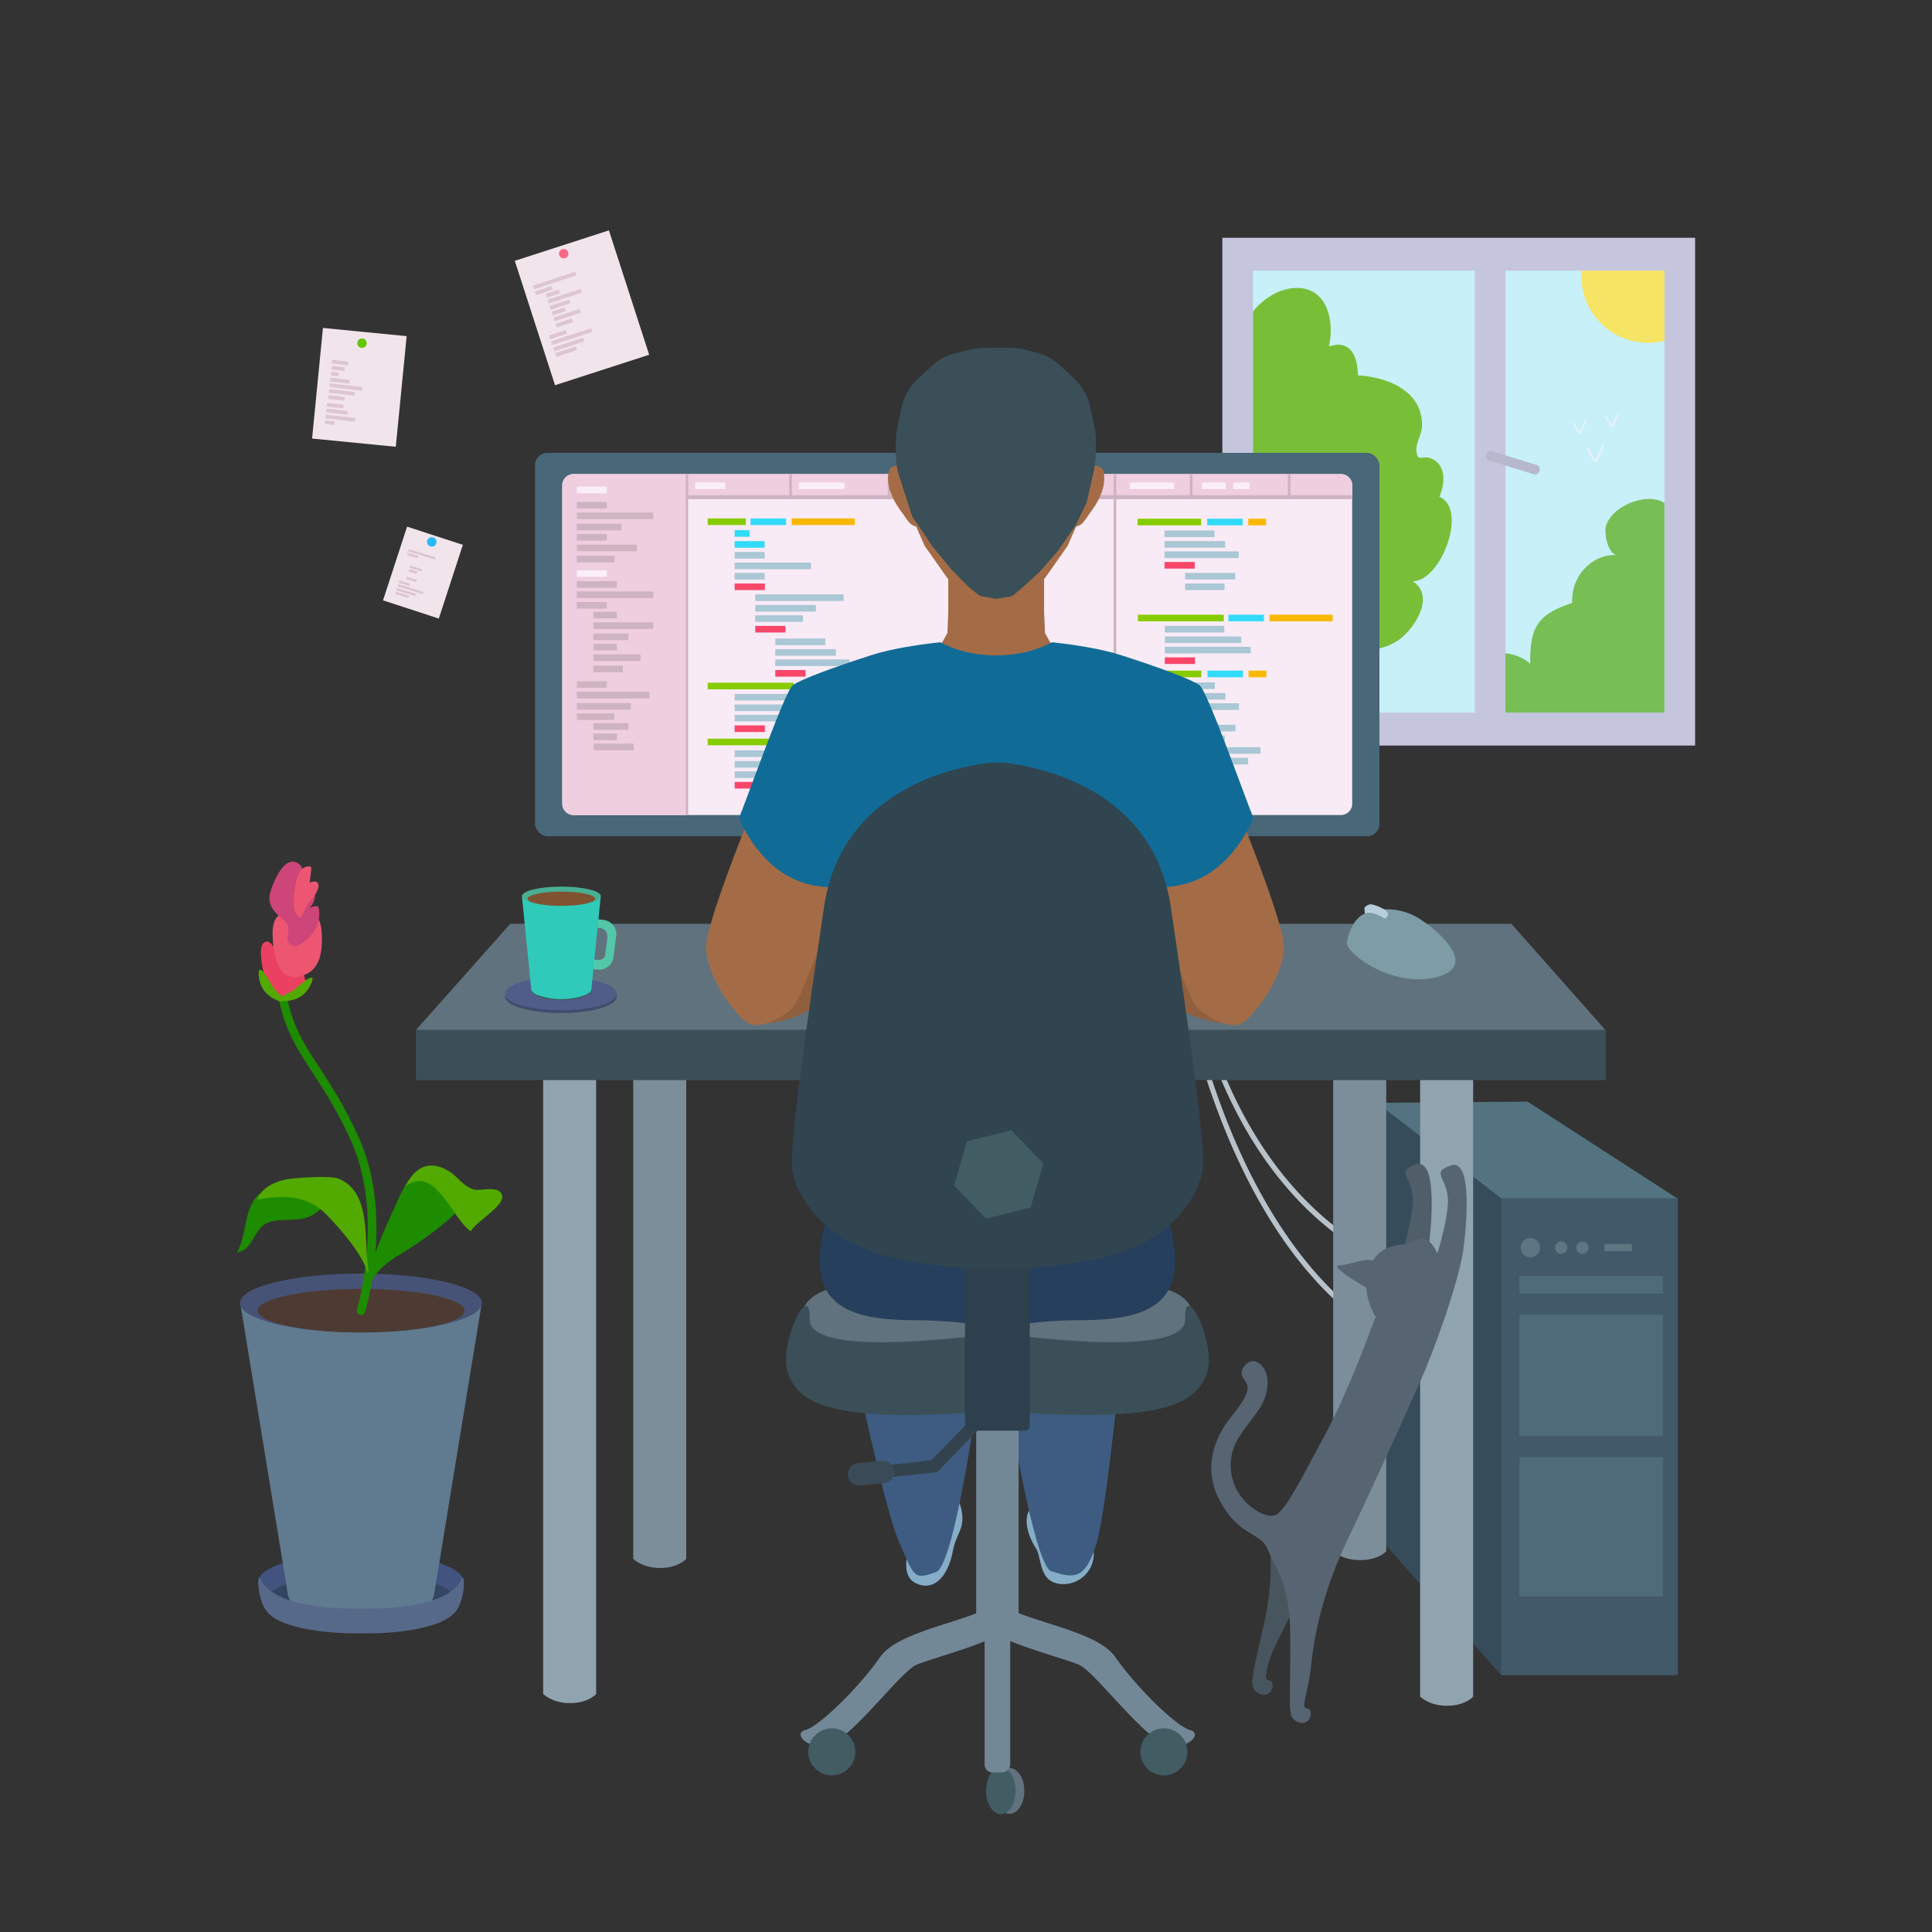 <svg id="Layer_1" data-name="Layer 1" xmlns="http://www.w3.org/2000/svg" viewBox="0 0 1200 1200"><rect x="0" y="0" width="1200" height="1200" fill="#333333" stroke="none"/><defs><style>.cls-1{fill:none;}.cls-2{fill:#52737f;}.cls-3{fill:#364c5a;}.cls-4{fill:#415969;}.cls-5{fill:#5c7781;}.cls-6{fill:#4f6a79;}.cls-7{fill:#c5c5de;}.cls-8{fill:#c7f0f9;}.cls-9{fill:#79be37;}.cls-10{fill:#77be55;}.cls-11{fill:#f6e564;}.cls-12{fill:#b7b7cd;}.cls-13{fill:#e5f2f9;}.cls-14{fill:#486778;}.cls-15{fill:#f9ebf6;}.cls-16{fill:#efcedf;}.cls-17{fill:#ceb3c0;}.cls-18{fill:#86cc00;}.cls-19{fill:#32dbf9;}.cls-20{fill:#f94669;}.cls-21{fill:#aac7d5;}.cls-22{fill:#f9b800;}.cls-23{fill:#f9eff9;}.cls-24{fill:#b8c2ca;}.cls-25{fill:#90a4b0;}.cls-26{fill:#7d8e9b;}.cls-27{fill:#60727d;}.cls-28{fill:#3a4f57;}.cls-29{fill:#41537e;}.cls-30{fill:#334560;}.cls-31{fill:#607a8f;}.cls-32{fill:#475376;}.cls-33{fill:#4d3b33;}.cls-34{fill:#1d8c00;}.cls-35{fill:#52aa00;}.cls-36{fill:#ea4162;}.cls-37{fill:#ec5671;}.cls-38{fill:#ce4579;}.cls-39{fill:#566989;}.cls-40{fill:#4f5e68;}.cls-41{fill:#566571;}.cls-42{fill:#47555e;}.cls-43{fill:#7e9ca6;}.cls-44{fill:#b8cedd;}.cls-45{fill:#85adc8;}.cls-46{fill:#3e5c81;}.cls-47{fill:#425c64;}.cls-48{fill:#738897;}.cls-49{fill:#905f3d;}.cls-50{fill:#a46c46;}.cls-51{fill:#253f5c;}.cls-52{fill:#33434e;}.cls-53{fill:#2e404d;}.cls-54{fill:#3a4b57;}.cls-55{fill:#106c97;}.cls-56{fill:#304550;}.cls-57{fill:#f1e5eb;}.cls-58{fill:#f96a87;}.cls-59{fill:#ddc5d1;}.cls-60{fill:#64c605;}.cls-61{fill:#27b9f8;}.cls-62{fill:#414c6d;}.cls-63{fill:#4f5d88;}.cls-64{fill:#3b5d5a;}.cls-65{fill:#53c7a8;}.cls-66{fill:#2fcab9;}.cls-67{fill:#49af93;}.cls-68{fill:#7f5331;}</style></defs><rect class="cls-1" width="1200" height="1200"/><polygon class="cls-2" points="1042.48 744.77 932.39 749.16 855.22 684.97 948.85 684.24 1042.48 744.77"/><path class="cls-3" d="M855.21,685c-.18,1.65.6,269.1.6,269.1l76.61,86.42,41.23-141.13L932.74,744.48Z"/><rect class="cls-4" x="932.39" y="744.22" width="109.73" height="296.26"/><circle class="cls-5" cx="950.49" cy="774.94" r="6.03"/><circle class="cls-5" cx="969.69" cy="774.94" r="3.84"/><circle class="cls-5" cx="982.86" cy="774.94" r="3.84"/><rect class="cls-5" x="996.58" y="772.75" width="17.01" height="4.39"/><rect class="cls-6" x="943.73" y="792.5" width="89.24" height="10.97"/><rect class="cls-6" x="943.73" y="816.59" width="89.24" height="75.44"/><rect class="cls-6" x="943.73" y="905.11" width="89.24" height="86.41"/><rect class="cls-7" x="759.23" y="147.69" width="293.63" height="315.38"/><rect class="cls-8" x="778.26" y="168.13" width="255.57" height="274.5"/><path class="cls-9" d="M877.45,361c14.36,9.29,1,29.35-8.14,36.07-12.74,9.39-27.53,6.38-42.73,5.62-15.46-.78-35.19,6.46-46.7-7a24.67,24.67,0,0,1-1.62-2.12v-200c6.1-8,16.14-14.19,26-14.68,19.54-1,24.92,19.51,21.16,36.32,13.35-4.49,17.84,6,18,17.93,17.8,1,40.6,9.41,39.8,31.85-.17,4.76-3.8,10.25-3.48,14.51.65,8.48,3.46,2.69,9.55,5.43,8.89,4,8.41,15.23,4.72,23.59C912,316.29,895,361.06,877.45,361Z"/><path class="cls-10" d="M1033.83,312.44V442.63H923.75c-1.93-5.83-1.69-13.15-.57-20.9.85-5.91,1.57-13.28,7.27-15.39s16.22,2,20,6c-.37-23.61,5.24-30.77,26.09-37.9-.85-16.07,11.71-30.44,27.93-29.71-5.67-.26-8-13.15-7.16-17.09,1.36-6.51,7.32-11.38,13-14.21,6-3,13.82-4.68,20.37-2.56A13.57,13.57,0,0,1,1033.83,312.44Z"/><rect class="cls-7" x="916.02" y="158.56" width="19.03" height="292.27"/><path class="cls-11" d="M1033.83,168.13v43.55a41.51,41.51,0,0,1-51.66-40.2c0-1.13.05-2.24.14-3.35Z"/><path class="cls-12" d="M954.62,288.82a2.82,2.82,0,0,1,1.54,3.63h0a2.82,2.82,0,0,1-3.31,2.15L924.77,286a2.81,2.81,0,0,1-1.54-3.63h0a2.81,2.81,0,0,1,3.3-2.15Z"/><path class="cls-13" d="M981.11,269.39a1.07,1.07,0,0,1-.93-.53l-3.5-6a.3.3,0,0,1,.09-.37c.7-.64,1,0,1.17.43.49.81,1,1.62,1.46,2.42.3.5.61,1,.91,1.51s.54,1.13,1,.69a12.63,12.63,0,0,0,1.3-2.6c.7-1.58,1.16-2.47,1.74-3.76.07-.14.68-1.28,1.15-.4a1,1,0,0,1-.07.62l-3.3,7.34a1.06,1.06,0,0,1-.92.63Z"/><path class="cls-13" d="M991,287.09a1.27,1.27,0,0,1-1.11-.64l-4.19-7.15a.35.35,0,0,1,.11-.44c.83-.77,1.15-.05,1.4.52l1.74,2.89,1.09,1.8c.31.53.64,1.36,1.15.82a15.06,15.06,0,0,0,1.56-3.11c.84-1.88,1.39-2.94,2.08-4.49.08-.16.81-1.53,1.37-.48a1.27,1.27,0,0,1-.08.74l-3.94,8.78a1.31,1.31,0,0,1-1.11.76Z"/><path class="cls-13" d="M1001.22,265.28a1.09,1.09,0,0,1-.93-.53l-3.48-5.95a.29.29,0,0,1,.1-.36c.69-.64,1,0,1.16.43.48.8,1,1.6,1.45,2.4l.9,1.5c.26.44.53,1.13,1,.68a12.19,12.19,0,0,0,1.29-2.58c.7-1.57,1.15-2.45,1.73-3.74.06-.13.67-1.26,1.14-.4a1,1,0,0,1-.07.62l-3.27,7.3a1.09,1.09,0,0,1-.92.63Z"/><rect class="cls-14" x="332.31" y="281.29" width="524.49" height="238.1" rx="7.68"/><path class="cls-15" d="M839.88,301.29v198.1a7,7,0,0,1-7.19,6.84H356.42a7,7,0,0,1-7.19-6.84V301.29a7,7,0,0,1,7.19-6.83H832.69A7,7,0,0,1,839.88,301.29Z"/><path class="cls-16" d="M839.88,301.29v7.95H426.13V294.46H832.69A7,7,0,0,1,839.88,301.29Z"/><rect class="cls-17" x="424.48" y="307.59" width="415.4" height="2.47"/><rect class="cls-17" x="423.02" y="294.46" width="4.39" height="211.77"/><rect class="cls-17" x="490.23" y="294.46" width="1.65" height="15.6"/><rect class="cls-17" x="551.4" y="294.46" width="1.65" height="15.6"/><rect class="cls-17" x="613.94" y="294.46" width="1.65" height="15.6"/><rect class="cls-17" x="675.39" y="294.46" width="1.65" height="15.6"/><rect class="cls-17" x="739.03" y="294.46" width="1.65" height="15.6"/><rect class="cls-17" x="799.93" y="294.46" width="1.65" height="15.6"/><rect class="cls-18" x="439.57" y="322" width="23.68" height="4.11"/><rect class="cls-19" x="466.18" y="322" width="22.08" height="4.11"/><rect class="cls-19" x="456.3" y="329.31" width="9.33" height="4.11"/><rect class="cls-19" x="456.3" y="336.08" width="18.65" height="4.11"/><rect class="cls-20" x="456.3" y="362.41" width="18.79" height="4.11"/><rect class="cls-21" x="456.3" y="342.84" width="18.65" height="4.11"/><rect class="cls-21" x="456.3" y="355.83" width="18.65" height="4.11"/><rect class="cls-21" x="456.3" y="349.43" width="47.46" height="4.11"/><rect class="cls-20" x="456.3" y="450.56" width="18.79" height="4.11"/><rect class="cls-21" x="456.3" y="430.99" width="36.94" height="4.11"/><rect class="cls-21" x="456.3" y="443.97" width="53.4" height="4.11"/><rect class="cls-21" x="456.3" y="437.57" width="47.46" height="4.11"/><rect class="cls-20" x="469.1" y="388.75" width="18.79" height="4.11"/><rect class="cls-21" x="469.1" y="369.18" width="54.86" height="4.11"/><rect class="cls-21" x="469.1" y="382.16" width="29.63" height="4.11"/><rect class="cls-21" x="469.1" y="375.76" width="37.67" height="4.11"/><rect class="cls-20" x="481.54" y="416.18" width="18.79" height="4.11"/><rect class="cls-21" x="481.54" y="396.61" width="31.09" height="4.11"/><rect class="cls-21" x="481.54" y="409.59" width="46.08" height="4.11"/><rect class="cls-21" x="481.54" y="403.19" width="37.67" height="4.11"/><rect class="cls-20" x="456.3" y="485.67" width="18.79" height="4.11"/><rect class="cls-21" x="456.3" y="466.1" width="31.09" height="4.11"/><rect class="cls-21" x="456.3" y="479.09" width="46.08" height="4.11"/><rect class="cls-21" x="456.3" y="472.69" width="37.67" height="4.11"/><rect class="cls-21" x="469.1" y="492.44" width="31.09" height="4.11"/><rect class="cls-21" x="469.1" y="499.02" width="24.51" height="4.11"/><rect class="cls-22" x="491.69" y="322" width="39.23" height="4.11"/><rect class="cls-18" x="439.57" y="424.04" width="53.35" height="4.11"/><rect class="cls-19" x="495.8" y="424.04" width="22.08" height="4.11"/><rect class="cls-22" x="521.31" y="424.04" width="39.23" height="4.11"/><rect class="cls-18" x="439.57" y="458.79" width="39.41" height="4.11"/><rect class="cls-19" x="482.82" y="458.79" width="22.08" height="4.11"/><rect class="cls-22" x="508.33" y="458.79" width="11.06" height="4.11"/><rect class="cls-20" x="723.48" y="408.31" width="18.79" height="4.11"/><rect class="cls-21" x="723.48" y="388.75" width="36.94" height="4.11"/><rect class="cls-21" x="723.48" y="401.73" width="53.4" height="4.11"/><rect class="cls-21" x="723.48" y="395.33" width="47.46" height="4.11"/><rect class="cls-20" x="723.48" y="443.43" width="18.79" height="4.11"/><rect class="cls-21" x="723.48" y="423.86" width="31.09" height="4.11"/><rect class="cls-21" x="723.48" y="436.84" width="46.08" height="4.11"/><rect class="cls-21" x="723.48" y="430.44" width="37.67" height="4.11"/><rect class="cls-21" x="736.28" y="450.19" width="31.09" height="4.11"/><rect class="cls-21" x="736.28" y="456.78" width="24.51" height="4.11"/><rect class="cls-21" x="736.28" y="464.09" width="46.63" height="4.11"/><rect class="cls-21" x="736.28" y="470.67" width="38.95" height="4.11"/><rect class="cls-18" x="706.75" y="381.8" width="53.35" height="4.11"/><rect class="cls-19" x="762.98" y="381.8" width="22.08" height="4.11"/><rect class="cls-22" x="788.49" y="381.8" width="39.23" height="4.11"/><rect class="cls-18" x="706.75" y="416.54" width="39.41" height="4.11"/><rect class="cls-19" x="750" y="416.54" width="22.08" height="4.11"/><rect class="cls-22" x="775.51" y="416.54" width="11.06" height="4.11"/><rect class="cls-20" x="723.3" y="349.06" width="18.79" height="4.11"/><rect class="cls-21" x="723.3" y="329.49" width="31.09" height="4.11"/><rect class="cls-21" x="723.3" y="342.48" width="46.08" height="4.11"/><rect class="cls-21" x="723.3" y="336.08" width="37.67" height="4.11"/><rect class="cls-21" x="736.1" y="355.83" width="31.09" height="4.11"/><rect class="cls-21" x="736.1" y="362.41" width="24.51" height="4.11"/><rect class="cls-18" x="706.57" y="322.18" width="39.41" height="4.11"/><rect class="cls-19" x="749.82" y="322.18" width="22.08" height="4.11"/><rect class="cls-22" x="775.33" y="322.18" width="11.06" height="4.11"/><path class="cls-16" d="M425.94,294.46V506.23H356.42a7,7,0,0,1-7.19-6.84V301.29a7,7,0,0,1,7.19-6.83Z"/><rect class="cls-17" x="358.28" y="311.76" width="18.65" height="4.11"/><rect class="cls-17" x="358.28" y="373.93" width="18.65" height="4.11"/><rect class="cls-23" x="358.28" y="302.25" width="18.65" height="4.11"/><rect class="cls-23" x="431.79" y="299.69" width="18.65" height="4.11"/><rect class="cls-23" x="619.79" y="299.69" width="14.81" height="4.11"/><rect class="cls-23" x="746.52" y="299.69" width="14.81" height="4.11"/><rect class="cls-23" x="701.81" y="299.69" width="27.43" height="4.11"/><rect class="cls-23" x="496.17" y="299.69" width="28.53" height="4.11"/><rect class="cls-23" x="557.25" y="299.69" width="21.58" height="4.11"/><rect class="cls-23" x="582.48" y="299.69" width="10.24" height="4.11"/><rect class="cls-23" x="765.91" y="299.69" width="10.24" height="4.11"/><rect class="cls-23" x="358.28" y="354.18" width="18.65" height="4.11"/><rect class="cls-17" x="358.28" y="325.29" width="27.8" height="4.11"/><rect class="cls-17" x="358.28" y="318.34" width="47.46" height="4.11"/><rect class="cls-17" x="358.28" y="367.35" width="47.46" height="4.11"/><rect class="cls-17" x="358.28" y="331.69" width="18.65" height="4.11"/><rect class="cls-17" x="358.28" y="423.13" width="18.65" height="4.11"/><rect class="cls-17" x="358.28" y="436.66" width="33.56" height="4.11"/><rect class="cls-17" x="358.28" y="429.71" width="45.08" height="4.11"/><rect class="cls-17" x="358.28" y="443.06" width="23.32" height="4.11"/><rect class="cls-17" x="358.28" y="360.95" width="24.87" height="4.11"/><rect class="cls-17" x="368.7" y="461.9" width="24.87" height="4.11"/><rect class="cls-17" x="358.28" y="345.22" width="23.41" height="4.11"/><rect class="cls-17" x="358.28" y="338.27" width="37.31" height="4.11"/><rect class="cls-17" x="368.52" y="379.97" width="14.63" height="4.11"/><rect class="cls-17" x="368.52" y="393.5" width="21.8" height="4.11"/><rect class="cls-17" x="368.52" y="386.55" width="37.22" height="4.11"/><rect class="cls-17" x="368.52" y="399.9" width="14.63" height="4.11"/><rect class="cls-17" x="368.52" y="449.19" width="21.8" height="4.11"/><rect class="cls-17" x="368.52" y="455.59" width="14.63" height="4.11"/><rect class="cls-17" x="368.52" y="413.43" width="18.36" height="4.11"/><rect class="cls-17" x="368.52" y="406.48" width="29.26" height="4.11"/><rect class="cls-17" x="691.66" y="294.46" width="1.65" height="211.77"/><path class="cls-24" d="M876.55,839.51a1.54,1.54,0,0,1-.66-.14c-29.47-13.49-55.71-36.42-78-68.16-17.78-25.33-33.1-56.29-45.53-92-21.15-60.79-26.68-115.13-26.73-115.67a1.56,1.56,0,0,1,1.41-1.72,1.59,1.59,0,0,1,1.73,1.41c.05.54,5.55,54.56,26.59,115,19.36,55.63,56.21,128.25,121.83,158.29a1.58,1.58,0,0,1-.65,3Z"/><path class="cls-24" d="M893.56,798a1.67,1.67,0,0,1-.44-.06,190.83,190.83,0,0,1-91.5-57.57c-19.94-22.39-36.22-50.3-48.39-83C732.53,601.83,730.88,551,730.86,550.5a1.58,1.58,0,0,1,1.54-1.62h0a1.57,1.57,0,0,1,1.58,1.53c0,.5,1.66,50.88,22.2,106C775.11,707.06,814.36,772.23,894,794.9a1.58,1.58,0,0,1-.43,3.1Z"/><path class="cls-25" d="M915,1053.8s-4.78,5.69-16.3,5.69c-11,0-16.62-5.69-16.62-5.69v-390H915Z"/><path class="cls-26" d="M861,963.56S856.23,969,844.7,969c-11,0-16.62-5.41-16.62-5.41V592.16H861Z"/><path class="cls-26" d="M426.23,968.22s-4.77,5.69-16.29,5.69c-11,0-16.62-5.69-16.62-5.69V578.17h32.91Z"/><path class="cls-25" d="M370.28,1052.16s-4.78,5.68-16.3,5.68c-11,0-16.62-5.68-16.62-5.68V662.1h32.92Z"/><polygon class="cls-27" points="997.43 640.06 258.25 639.88 316.95 573.78 938.74 573.78 997.43 640.06"/><rect class="cls-28" x="258.36" y="639.61" width="738.96" height="31.27"/><ellipse class="cls-29" cx="224.23" cy="982.7" rx="63.91" ry="18.29"/><ellipse class="cls-30" cx="224.36" cy="991.25" rx="56.42" ry="12.89"/><path class="cls-31" d="M270,986.81c0,10.1-7,18.21-45.81,18.29-37.66.08-45.81-8.19-45.81-18.29s20.51-18.28,45.81-18.28S270,976.71,270,986.81Z"/><polygon class="cls-31" points="299.21 809.52 224.23 810.22 149.25 809.52 178.44 988 223.83 988.72 223.83 988.73 224.23 988.73 224.64 988.73 224.64 988.72 270.03 988 299.21 809.52"/><ellipse class="cls-32" cx="224.23" cy="809.33" rx="75.16" ry="18.29"/><ellipse class="cls-33" cx="224.23" cy="814.09" rx="64.28" ry="13.53"/><path class="cls-34" d="M166.08,738.56c-15.89,6.7-11.72,27.92-18.94,39.37,9.45-1.3,10.2-12.72,16.91-17.26,7.07-4.79,18.64-1.54,26.9-4.57,8.88-3.26,19-14,4.39-17.52-7.71-1.84-21.23-2-28.53.71Z"/><path class="cls-34" d="M224.23,816.72a2.51,2.51,0,0,1-.76-.12,2.62,2.62,0,0,1-1.75-3.28c.17-.58,17.36-58.34-3.9-105.13-8.58-18.86-16.64-31.19-23.74-42.08-10.84-16.58-19.39-29.68-22.57-56a2.63,2.63,0,0,1,5.23-.63c3,25.08,10.87,37.1,21.74,53.74,7.21,11,15.38,23.55,24.12,42.78,22.11,48.62,4.89,106.4,4.15,108.84A2.64,2.64,0,0,1,224.23,816.72Z"/><path class="cls-34" d="M228.26,801.47c0-10.43,2.77-18.06,6.58-27.84,4-10.38,8.83-20.5,13.33-30.52,3.73-8.32,10.14-17.92,21.05-18.45,10.56-.51,14.12,10.4,23.28,13.29-1.45,12.18-22.58,26.72-32.08,33.54-10.77,7.75-29.08,14.93-31.43,30Z"/><path class="cls-35" d="M292.44,764.78c2.68-5.7,21.44-15.91,19.39-22.45s-13.22-2.21-17.93-3.59c-5.74-1.69-9.64-7.83-14.6-11-12.54-7.92-21.47-2.9-27.56,9.05C270.34,723,280.75,757,292.44,764.78Z"/><path class="cls-35" d="M228.26,790.5c-2.91-11.14-16.36-26.65-25.42-36-12.11-12.52-27.22-12.23-43.05-9.42,3-8.58,13.84-12.3,21.65-13.07,6.84-.68,24.16-1.88,29.06.16,21.12,8.8,15,40.15,18.49,57.63Z"/><path class="cls-36" d="M188.8,615c-3.47,4.8-13.65,6.77-17.87,3.52-5.33-4.09-7.46-14.14-8.33-20.39-.41-3-1.77-11.56,2.19-13.08s5.44,5.52,8.14,6.43c.85-5.6,3.93-10.61,10-6.64,4.9,3.21,4,9.79,4.36,14.94C187.65,604.65,191.94,610.65,188.8,615Z"/><path class="cls-37" d="M190.59,604.85c-18.25,8.87-21.32-13.23-21.28-25.94,0-3.41,1.08-10.58,5.91-10.85,5.74-.31,2.55,5.73,8.9,2.22,4.41-2.43,6.39-6.28,11.54-1.91,3.67,3.11,4.07,8.25,4.25,12.73C200.25,589.69,199.19,600.67,190.59,604.85Z"/><path class="cls-38" d="M191.8,582.37c-2.84,2.5-7.85,7.35-11.63,4.16-3.29-2.78-.32-7.66-1.11-10.91-.84-3.44-3.67-4.62-6.14-7-6.06-5.79-6.93-10.34-3.73-18.25,2.13-5.27,7.92-19,15.92-14.12,5.66,3.44,3.27,13.46,1,18.3,3.37-3.68,6.42-6.9,8.83-1.44,1.84,4.16-.31,8.58-3.2,11.44a6.45,6.45,0,0,1,5.85-1.48C199.82,569.28,196.62,578.13,191.8,582.37Z"/><path class="cls-37" d="M189.47,564.65c-1.75,4-2.73,8.34-5.89,2.28-1.59-3-.94-8.73-.7-12,.37-5.28,2.1-18.76,10.36-16.52.28,3.54-.65,6.41-.93,9.71,7.48-2.5,6.47,3.61,2.55,8.83C192.77,559.73,190.89,561.4,189.47,564.65Z"/><path class="cls-35" d="M174.86,622.25S162.79,619.69,161,608s4-2.93,7.68,3.65S178.51,619.69,174.86,622.25Z"/><path class="cls-35" d="M174.49,621.72s12.24,1.56,17.82-8.88-2.83-4.09-8.46.92S171.88,618.1,174.49,621.72Z"/><path class="cls-39" d="M286.83,979.94s-2.52,19.47-60.38,19.2h-4.06c-57.87.27-60.76-19.2-60.76-19.2-2.37-1.84-1.52,15.45,5.08,22.1,12.48,12.56,51.77,12.69,58,12.45,6.28.24,44.89.11,57.37-12.45C288.72,995.39,289.2,978.1,286.83,979.94Z"/><path class="cls-40" d="M879.41,723.31c-13.81,4.61-.81,8-1.92,24-1,15.18-9,42.21-16.41,54.91A163.87,163.87,0,0,1,871,831c7.14-19.5,14.43-42.59,16.2-55.45C889.71,757,892.29,719,879.41,723.31Z"/><path class="cls-41" d="M855,818.86S843.08,801,851.57,785s21.9-9.32,28.25-14.73,17.79,9,13.35,22-4.24,23-15.33,26.13S855,818.86,855,818.86Z"/><path class="cls-41" d="M850.32,800.81S824,785.8,832,785.94c6.65.12,23.09-8.55,24,1.42S850.26,798.15,850.32,800.81Z"/><path class="cls-42" d="M787.32,1035a62.74,62.74,0,0,1,2.91-8.54c5.3-12.46,15-28.39,18.11-40.42,9.12-35.07-6.41-38.94-20.4-38.77,0,0,3.1,25.42-.36,48-2.51,16.4-8.41,36.38-9.41,46.46-.08.38-.15.75-.2,1.12-.5,3.38,0,7.63,4.91,9.36,7.62,2.69,9.68-8.33,5.16-8.56-2.75-.13-1.36-4.46-1-7C787.16,1036.06,787.24,1035.53,787.32,1035Z"/><path class="cls-41" d="M901.2,723.86c-13.81,4.62-.81,8-1.92,24s-9.89,45.18-17.6,56.86-23.84,5.57-28.1,15.16c0,0-15,42.3-30.26,70.64s-25.76,49.56-31.73,50.7C784,942.7,774.9,935,770.84,929.52a32.4,32.4,0,0,1-2-35.69c4.1-6.81,8.13-11.21,12.49-17.52,5.66-8.19,7-16.67,5.3-22.82-2-7-9.83-12-14.6-3.66-3.38,5.93,4.49,7.93,2.61,14.3-1.83,6.17-7.27,12.38-11.07,17.36-11.46,15-15.24,33-6.17,50.09,12.56,23.67,25.44,19.36,30.22,31.23s13.45,19.65,13.76,53.1-1.3,47.06,1.23,50.91a.79.79,0,0,0,.27.24,7.43,7.43,0,0,0,3.73,2.68c7.62,2.69,9.68-8.34,5.15-8.56-2.74-.14-1.36-4.46-1-7v0a157.82,157.82,0,0,0,3.93-22.57c4.13-36,16.93-64.33,25-81s35.6-76.77,44.11-96.45,22.53-59.47,25.08-78S914.08,719.56,901.2,723.86Z"/><path class="cls-43" d="M836.5,585.83s1.83-14.18,11-18.3,22.87-4.12,34.31,3.2,38.43,30.2,8.69,36.61C865.82,612.65,838.33,594.52,836.5,585.83Z"/><path class="cls-44" d="M847.71,567.46l-.23-3.66s2.06-2.52,4.57-2.06,10.53,3.43,10.07,6.17-2.29,2.52-2.29,2.52S852.32,565.32,847.71,567.46Z"/><path class="cls-45" d="M568.14,983c10.34,5.71,20.38-1.59,23.84-20.25,2-10.58,7.86-13.31,5.06-25.59C589.91,906,548.36,972.06,568.14,983Z"/><path class="cls-45" d="M658.93,983.87a18.93,18.93,0,0,0,20.42-17.64c.74-9.9-16.8-27.31-26.64-30.64-16.81-5.68-19,11-9.15,26.33C647.2,967.58,645,982.77,658.93,983.87Z"/><path class="cls-46" d="M526.3,826.13S548.16,934,558.13,957s9.28,24.38,23.25,19.44S614,818.92,614,818.92Z"/><path class="cls-46" d="M698.1,826.64S688,935.32,681,958.8,665.92,980,653,975.92,618.7,824.84,618.7,824.84Z"/><ellipse class="cls-27" cx="627.11" cy="1112.38" rx="9.14" ry="14.22"/><ellipse class="cls-47" cx="621.62" cy="1112.25" rx="9.14" ry="14.63"/><rect class="cls-48" x="606.34" y="860.61" width="26.33" height="154.35"/><path class="cls-27" d="M740.81,820.56s6.58-24.14-46.09-23c-45.6,1-69.59,2.86-75.21,3.35-5.62-.49-29.61-2.4-75.21-3.35-52.67-1.1-46.09,23-46.09,23-2.74,6-.54,13.17,15.91,27.43,14.33,12.42,86.84-2.18,105.39-6.18,18.55,4,91.06,18.6,105.39,6.18C741.36,833.73,743.55,826.59,740.81,820.56Z"/><path class="cls-28" d="M736.15,819.46c.64,23-91.69,11.92-114.77,8.78v-.52l-1.87.27-1.86-.27v.52c-23.09,3.14-115.42,14.27-114.78-8.78.74-26.33-20.48,16.83-13.16,34.38,7.2,17.3,24.38,31,129.8,22.35,105.42,8.69,122.6-5.05,129.81-22.35C756.63,836.29,735.42,793.13,736.15,819.46Z"/><path class="cls-48" d="M613.76,998.31c-12.62,8.78-56,14.82-66.94,30.73-12.46,18.06-37.85,43.34-46.63,45.53s3.61,14.66,17.56,7.68c15.36-7.68,41.69-43.89,51.57-48.27s62.54-17.56,56-25.79C617,997.87,617.27,995.87,613.76,998.31Z"/><path class="cls-48" d="M625.65,998.31c12.62,8.78,56,14.82,66.93,30.73,12.46,18.06,37.86,43.34,46.64,45.53s-3.61,14.66-17.56,7.68c-15.36-7.68-41.7-43.89-51.57-48.27s-62.54-17.56-56-25.79C622.38,997.87,622.13,995.87,625.65,998.31Z"/><circle class="cls-47" cx="516.65" cy="1088.11" r="14.63" transform="translate(-377.07 280.54) rotate(-22.5)"/><circle class="cls-47" cx="722.93" cy="1088.11" r="14.63" transform="translate(-557.67 829.89) rotate(-45)"/><path class="cls-48" d="M627.47,1095.79a5.12,5.12,0,0,1-5.12,5.12H616.5a4.94,4.94,0,0,1-4.94-4.94v-90.52h15.91Z"/><path class="cls-49" d="M467.64,635.67s28.53,2.56,46.81-18.28S534.2,571.3,534.2,571.3l-49.37,13.17-17.19,31.82Z"/><path class="cls-49" d="M769,635.67s-28.53,2.56-46.82-18.28-19.75-46.09-19.75-46.09l49.38,13.17L769,616.29Z"/><path class="cls-50" d="M471.66,491.93S440.21,568,438.74,586.3s17.56,43.89,25.61,49,24.87-5.12,29.26-11,26.33-62.9,30-81.19S482.63,480.23,471.66,491.93Z"/><path class="cls-50" d="M764.39,491.93S795.85,568,797.31,586.3s-17.55,43.89-25.6,49-24.87-5.12-29.26-11-26.33-62.9-30-81.19S753.42,480.23,764.39,491.93Z"/><path class="cls-51" d="M718.77,737.72,666.1,724.55,619.51,742l-46.59-17.47-52.67,13.17s-15.36,32.92-9.87,56S542.2,820,569.63,820a284.88,284.88,0,0,1,46.56,4.28l0,1.24s1.17-.25,3.27-.65c2.1.4,3.28.65,3.28.65l0-1.24A284.88,284.88,0,0,1,669.39,820c27.43,0,53.77-3.29,59.25-26.33S718.77,737.72,718.77,737.72Z"/><path class="cls-52" d="M533.15,919.81a3.84,3.84,0,0,1-.35-7.66L578.52,907,613,871.47a3.84,3.84,0,1,1,5.51,5.35l-35.47,36.57a3.81,3.81,0,0,1-2.4,1.15l-45,4.79C540.18,920.34,533.27,919.81,533.15,919.81Z"/><path class="cls-53" d="M639.63,885.61a3,3,0,0,1-3,3H602.37a3,3,0,0,1-3-3v-115h40.23Z"/><path class="cls-54" d="M555.34,913.68a7,7,0,0,1-6.32,7.61l-14.75,1.35a7,7,0,0,1-7.61-6.32h0a7,7,0,0,1,6.32-7.61l14.75-1.35a7,7,0,0,1,7.61,6.32Z"/><path class="cls-50" d="M658.82,410.55l-9.75-17.34-.55-13v-26l-24.43-17.89,0-8.65L619,332l-5.1-4.31.08,8.48-25,18.06v26l-.54,13-9.75,17.34-.11.05q.79.87,1.53,1.8a29.68,29.68,0,0,1,26.43,2.69A29.72,29.72,0,0,1,635,418.32a29.76,29.76,0,0,1,21.06-4.87,32.88,32.88,0,0,1,2.8-2.86Z"/><path class="cls-50" d="M685.85,297.1a23,23,0,0,0-.17-2.74c-.28-2.18-.58-3.43-2.62-4.47-.43-.21-5.8-1.48-5.95-1l-3.7,11.26L661.47,324c2.71,1.53,5.37,4,8.51,2.58s5.09-5.41,7.12-8.09C681.75,312.33,685.85,304.94,685.85,297.1Z"/><path class="cls-50" d="M551.59,297.1a21.11,21.11,0,0,1,.17-2.74c.28-2.18.57-3.43,2.62-4.47.43-.21,5.8-1.48,6-1l3.7,11.26L576,324c-2.72,1.53-5.37,4-8.52,2.58s-5.08-5.41-7.12-8.09C555.68,312.33,551.58,304.94,551.59,297.1Z"/><path class="cls-50" d="M675.58,255.93a35.5,35.5,0,0,0-11.74-19.15L653.43,228a35.41,35.41,0,0,0-14.84-7.4l-11.89-2.75a35.5,35.5,0,0,0-16,0l-11.89,2.75A35.47,35.47,0,0,0,584,228l-10.4,8.74a35.46,35.46,0,0,0-11.75,19.15l-2.37,10.23a55.45,55.45,0,0,0-1.45,12.64v5.33a54.24,54.24,0,0,0,1.62,13.18l4.88,19.51L574.3,339l14.09,20.05,15.72,15.72c1,1.05,2.4,2.29,3.86,2.54l10.72,1.76,10.79-1.77c1.46-.24,2.81-1.48,3.86-2.53l15.73-15.72L663.15,339l9.75-22.21,4.64-18.56a62.11,62.11,0,0,0,1.86-15.12v-6.68a35.48,35.48,0,0,0-.91-8Z"/><path class="cls-55" d="M778.53,507.84s-10.06,27.25-34.2,38.22-49.74.74-49.74.74l-24.14-38L622,509.4v.09l-3.21,0-3.19,0v-.09l-48.47-.65L543,546.8s-25.6,10.23-49.74-.74S459,507.84,459,507.84c2.93-5.85,28.35-78.64,33.47-82.29s25.14-11.05,48.83-18.65c12.06-3.88,28.11-6.39,42.76-8,9.39,5.11,21.48,8.19,34.68,8.19s25.29-3.08,34.7-8.19c14.66,1.62,30.7,4.14,42.76,8,23.69,7.6,43.7,15,48.82,18.65S775.6,502,778.53,507.84Z"/><path class="cls-56" d="M727.21,563.36c-10.38-70.05-74.93-85.91-101.82-89.48a39.21,39.21,0,0,0-5.87-.33c-3.11.1-5.89.33-5.89.33-26.89,3.57-91.44,19.43-101.81,89.48-13.17,88.87-21.4,149.76-19.75,162.93s16.45,46.08,67.47,56c30.07,5.82,49.27,5.92,60,5,10.71.9,29.9.8,60-5,51-9.88,65.83-42.79,67.48-56S740.37,652.23,727.21,563.36Z"/><polygon class="cls-47" points="592.65 736.35 600.55 708.93 628.25 702.08 648.03 722.63 640.12 750.04 612.43 756.9 592.65 736.35"/><path class="cls-28" d="M677.3,253.32a34.94,34.94,0,0,0-10.4-18.5l-9.22-8.44a30.44,30.44,0,0,0-13.15-7.15L634,216.58c-4.65-1.17-26.24-.8-30.89.37l-10.53,2.65a30.51,30.51,0,0,0-13.14,7.15l-9.22,8.45a34.82,34.82,0,0,0-10.41,18.5l-2.1,9.88a59,59,0,0,0-1.28,12.22v5.14a57.33,57.33,0,0,0,1.43,12.74l8.71,27.08,12.62,18.65,11.71,14.27,9.69,9.87c.93,1,7.47,6.48,8.77,6.71l9.49,1.71,9.56-1.71c1.29-.23,16.78-14.47,17.71-15.48l11-12.62,11-15.91,6.86-14.09L679,294.23a65.81,65.81,0,0,0,1.65-14.62v-6.45a36.63,36.63,0,0,0-.82-7.75Z"/><rect class="cls-57" x="330.74" y="150.61" width="61.45" height="81.2" transform="translate(-41.3 120.53) rotate(-17.93)"/><circle class="cls-58" cx="350.12" cy="157.56" r="2.93"/><rect class="cls-59" x="332.23" y="179.33" width="10.89" height="2.4" transform="translate(-39.44 114.22) rotate(-18.16)"/><rect class="cls-59" x="330.62" y="173.06" width="27.71" height="2.4" transform="translate(-37.15 116.02) rotate(-18.16)"/><rect class="cls-59" x="341.18" y="206.62" width="10.89" height="2.4" transform="translate(-47.5 118.37) rotate(-18.16)"/><rect class="cls-59" x="343.43" y="212.77" width="19.59" height="2.4" transform="translate(-49.09 120.73) rotate(-18.16)"/><rect class="cls-59" x="342" y="207.87" width="26.32" height="2.4" transform="translate(-47.47 121.09) rotate(-18.16)"/><rect class="cls-59" x="344.74" y="217.26" width="13.61" height="2.4" transform="translate(-50.57 120.43) rotate(-18.16)"/><rect class="cls-59" x="339.07" y="181.18" width="8.54" height="2.4" transform="translate(-39.74 116.08) rotate(-18.16)"/><rect class="cls-59" x="341.43" y="188.04" width="12.73" height="2.4" transform="translate(-41.65 117.8) rotate(-18.16)"/><rect class="cls-59" x="339.94" y="182.78" width="21.73" height="2.4" transform="translate(-39.87 118.48) rotate(-18.16)"/><rect class="cls-59" x="342.7" y="192.24" width="8.54" height="2.4" transform="translate(-43 117.75) rotate(-18.16)"/><rect class="cls-59" x="345.11" y="199.41" width="10.72" height="2.4" transform="translate(-45.06 119.2) rotate(-18.16)"/><rect class="cls-59" x="343.68" y="194.56" width="17.08" height="2.4" transform="translate(-43.47 119.51) rotate(-18.16)"/><rect class="cls-57" x="188.69" y="214.46" width="69.03" height="52.24" transform="translate(-38.04 439.21) rotate(-84.39)"/><circle class="cls-60" cx="224.85" cy="213.15" r="2.93"/><rect class="cls-59" x="210.14" y="220.09" width="2.25" height="10.21" transform="translate(-36.36 409.66) rotate(-83.51)"/><rect class="cls-59" x="207.1" y="246.83" width="2.25" height="10.2" transform="translate(-65.62 430.36) rotate(-83.51)"/><rect class="cls-59" x="210.31" y="250.57" width="2.25" height="18.36" transform="translate(-70.54 440.48) rotate(-83.51)"/><rect class="cls-59" x="208.21" y="249.05" width="2.25" height="13.27" transform="translate(-68.36 434.79) rotate(-83.51)"/><rect class="cls-59" x="203.75" y="259.55" width="2.25" height="5.95" transform="translate(-79.12 436.43) rotate(-83.51)"/><rect class="cls-59" x="208.89" y="224.84" width="2.25" height="8" transform="translate(-41.1 411.66) rotate(-83.51)"/><rect class="cls-59" x="210" y="230.46" width="2.25" height="11.93" transform="translate(-47.64 419.48) rotate(-83.51)"/><rect class="cls-59" x="206.86" y="229.87" width="2.25" height="4.73" transform="translate(-46.27 412.65) rotate(-83.51)"/><rect class="cls-59" x="213.78" y="230.21" width="2.25" height="20.33" transform="translate(-48.21 426.75) rotate(-83.51)"/><rect class="cls-59" x="207.83" y="242.13" width="2.25" height="10.04" transform="translate(-60.22 426.85) rotate(-83.51)"/><rect class="cls-59" x="211.22" y="235.71" width="2.25" height="16.01" transform="translate(-53.8 427.16) rotate(-83.51)"/><rect class="cls-57" x="238.61" y="336.46" width="48.2" height="36.47" transform="matrix(0.31, -0.95, 0.95, 0.31, -155.7, 495.27)"/><circle class="cls-61" cx="268.19" cy="336.59" r="2.93"/><rect class="cls-59" x="255.58" y="341.68" width="1.5" height="6.81" transform="translate(-148.45 489.79) rotate(-73.07)"/><rect class="cls-59" x="261.31" y="335.65" width="1.5" height="17.33" transform="translate(-143.66 494.73) rotate(-73.07)"/><rect class="cls-59" x="250.34" y="358.86" width="1.5" height="6.81" transform="translate(-168.6 496.96) rotate(-73.07)"/><rect class="cls-59" x="251.51" y="361.66" width="1.5" height="12.25" transform="translate(-173.05 501.99) rotate(-73.07)"/><rect class="cls-59" x="254.26" y="357.74" width="1.5" height="16.46" transform="translate(-169.37 503.34) rotate(-73.07)"/><rect class="cls-59" x="249.04" y="365.22" width="1.5" height="8.51" transform="translate(-176.42 500.83) rotate(-73.07)"/><rect class="cls-59" x="257.62" y="349.2" width="1.5" height="7.96" transform="translate(-154.74 497.48) rotate(-73.07)"/><rect class="cls-59" x="255.69" y="352.36" width="1.5" height="5.34" transform="translate(-157.89 496.95) rotate(-73.07)"/><rect class="cls-59" x="254.9" y="356.6" width="1.5" height="6.7" transform="translate(-163.16 499.68) rotate(-73.07)"/><ellipse class="cls-62" cx="348.38" cy="618.97" rx="34.72" ry="10.26"/><ellipse class="cls-63" cx="348.38" cy="617.22" rx="34.72" ry="10.26"/><path class="cls-64" d="M367.38,615.18c0,3-8.37,6.05-18.74,6.05S330,618.1,330,615.11s8.27-5,18.64-5S367.38,612.19,367.38,615.18Z"/><path class="cls-65" d="M359.35,597.44l6.36-2.05c5.43,1.48,9.68,1.23,10.16-2.37l1.31-9.76c.48-3.59-1-8-7.94-6.73l-6.84-1.87a11,11,0,0,0-2.86,0,8.86,8.86,0,0,1,8.73-4.14l6.84.91a8.89,8.89,0,0,1,7.63,10L381,594.59a8.89,8.89,0,0,1-10,7.63l-6.85-.92a8.83,8.83,0,0,1-6.41-4.2A11.92,11.92,0,0,0,359.35,597.44Z"/><path class="cls-66" d="M373.14,556.73l-24.47.23-24.48-.23L330,615h.07c.77,3.12,10.67,5.59,18.6,5.59s17.83-2.47,18.6-5.59h0Z"/><path class="cls-67" d="M324.13,556.67c0,3.3,11,6,24.54,6s24.53-2.67,24.53-6-11-6-24.53-6S324.13,553.37,324.13,556.67Z"/><ellipse class="cls-68" cx="348.67" cy="558.22" rx="20.99" ry="4.42"/></svg>